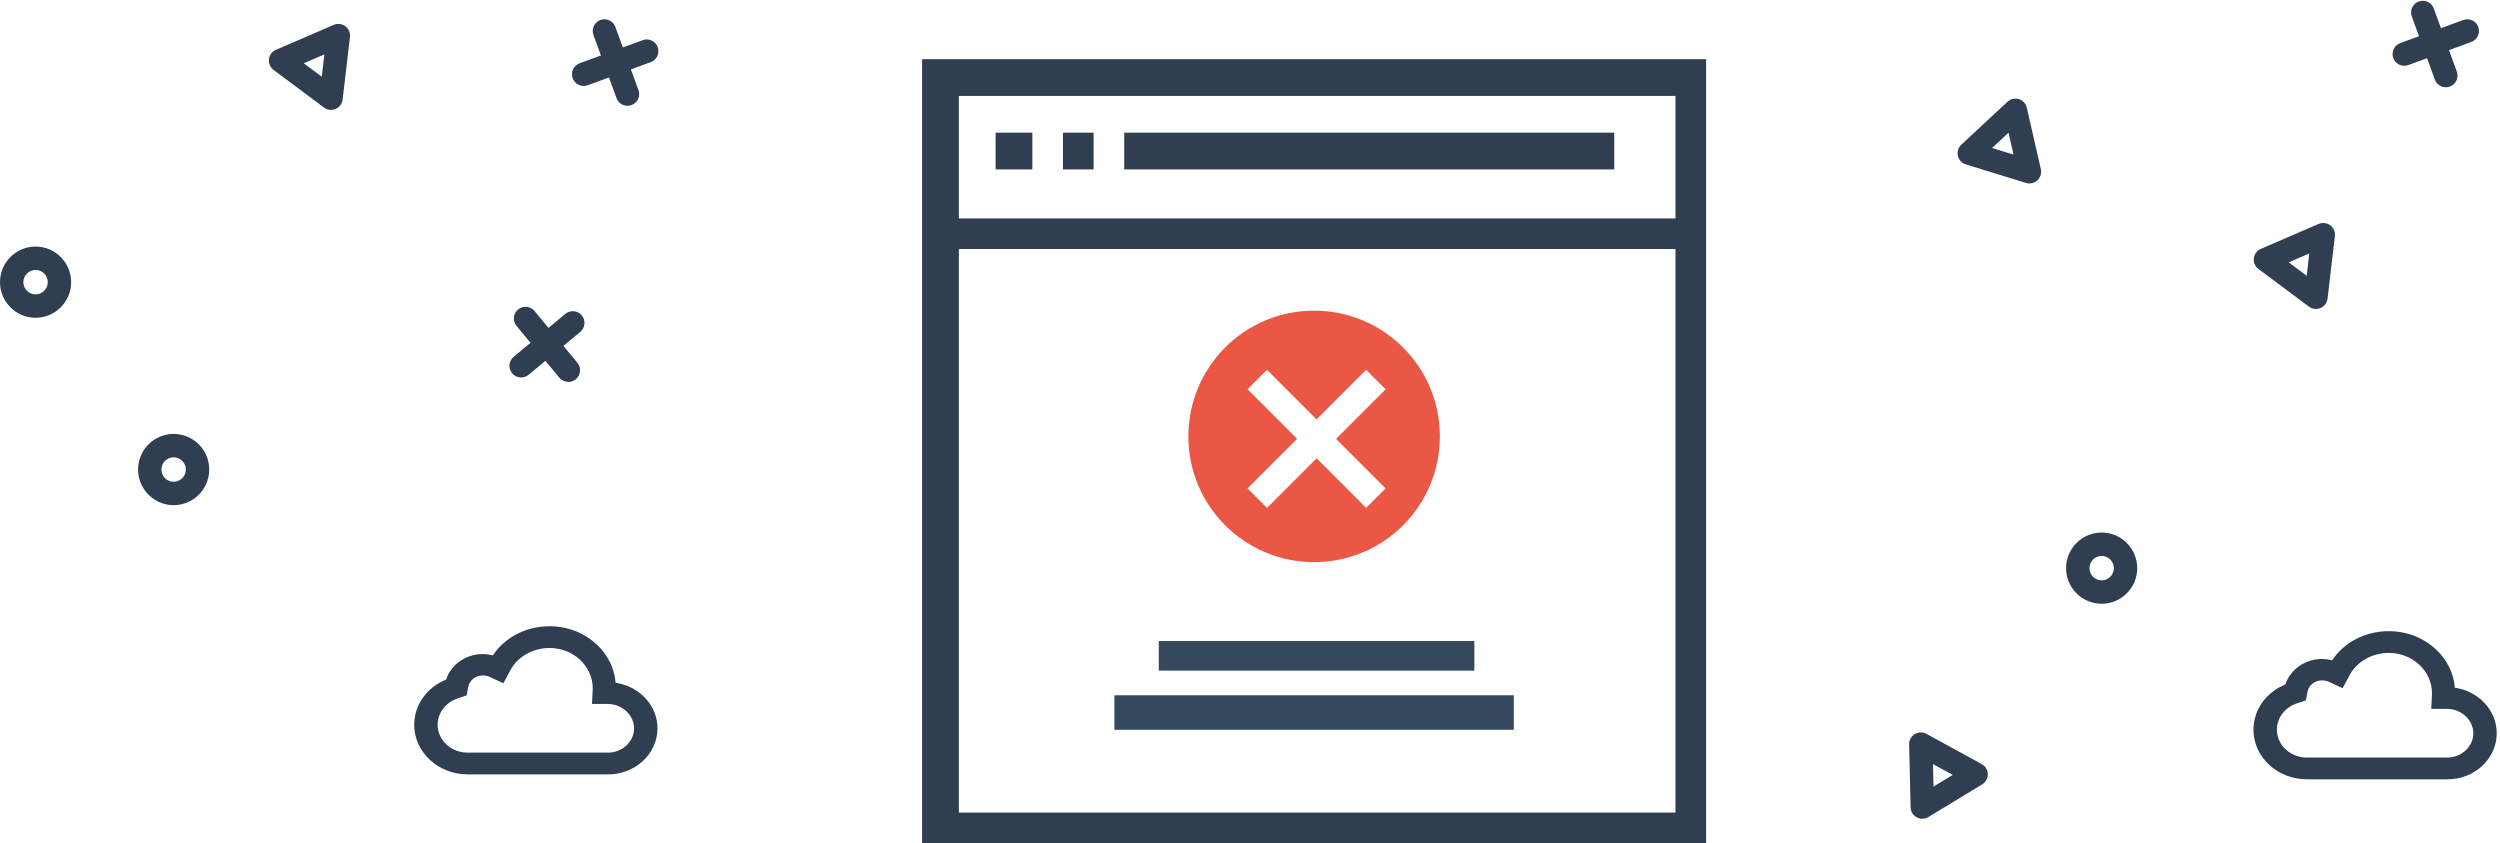 <?xml version="1.0" encoding="UTF-8"?>
<svg width="507px" height="171px" viewBox="0 0 507 171" version="1.1" xmlns="http://www.w3.org/2000/svg" xmlns:xlink="http://www.w3.org/1999/xlink">
    <!-- Generator: Sketch 59 (86127) - https://sketch.com -->
    <title>Page 1</title>
    <desc>Created with Sketch.</desc>
    <g id="Empty-screen-first-screen" stroke="none" stroke-width="1" fill="none" fill-rule="evenodd">
        <g id="Error-New-Copy-2" transform="translate(-925, -501)">
            <g id="Page-1" transform="translate(925, 501)">
                <g>
                    <path d="M97.907,136.98 C96.447,136.98 95.203,137.96 94.953,139.312 L94.648,141.02 L92.921,141.604 C90.414,142.399 88.751,144.557 88.751,146.985 C88.751,150.1 91.479,152.633 94.832,152.633 L123.275,152.633 C126.205,152.633 128.588,150.42 128.588,147.699 C128.588,145.024 126.155,142.764 123.275,142.764 L120.05,142.764 L120.21,139.77 L120.209,139.63 C120.209,135.066 116.274,131.411 111.437,131.411 C108.061,131.411 104.947,133.185 103.501,135.93 L102.083,138.56 L99.264,137.252 C98.841,137.077 98.376,136.98 97.907,136.98 M123.352,157.044 L94.832,157.044 C88.859,157.044 84,152.531 84,146.985 C84,142.979 86.567,139.388 90.475,137.807 C91.477,134.768 94.469,132.641 97.907,132.641 C98.652,132.641 99.339,132.761 99.937,132.923 C102.396,129.238 106.681,127 111.437,127 C115.074,127 118.487,128.323 121.044,130.728 C123.296,132.842 124.623,135.559 124.847,138.466 C129.652,139.17 133.338,143.042 133.338,147.699 C133.338,152.852 128.858,157.044 123.352,157.044" id="Fill-3-Copy" fill="#303E51"></path>
                    <path d="M35.218,92.746 C34.2,92.746 33.243,93.381 32.882,94.395 C32.426,95.682 33.101,97.101 34.387,97.558 C35.009,97.779 35.682,97.746 36.278,97.461 C36.874,97.177 37.325,96.678 37.547,96.055 L37.547,96.053 C37.768,95.43 37.733,94.757 37.451,94.16 C37.167,93.563 36.668,93.112 36.044,92.89 C35.771,92.793 35.492,92.746 35.218,92.746 M35.22,102.45 C34.406,102.45 33.588,102.311 32.799,102.029 C29.051,100.695 27.085,96.557 28.417,92.806 C29.75,89.051 33.886,87.082 37.631,88.419 C39.447,89.065 40.904,90.38 41.731,92.123 C42.559,93.864 42.659,95.825 42.013,97.644 C41.369,99.461 40.054,100.918 38.313,101.747 C37.33,102.215 36.278,102.45 35.22,102.45" id="Fill-20" fill="#303E51"></path>
                    <path d="M7.215,54.745 C5.85,54.745 4.739,55.857 4.739,57.222 C4.739,58.588 5.85,59.7 7.215,59.7 C8.579,59.7 9.69,58.588 9.69,57.222 C9.69,55.857 8.579,54.745 7.215,54.745 M7.215,64.445 C3.236,64.445 0,61.205 0,57.222 C0,53.24 3.236,50 7.215,50 C11.193,50 14.429,53.24 14.429,57.222 C14.429,61.205 11.193,64.445 7.215,64.445" id="Fill-21" fill="#303E51"></path>
                    <path d="M426.215,112.745 C424.85,112.745 423.739,113.857 423.739,115.222 C423.739,116.588 424.85,117.7 426.215,117.7 C427.579,117.7 428.69,116.588 428.69,115.222 C428.69,113.857 427.579,112.745 426.215,112.745 M426.215,122.445 C422.236,122.445 419,119.205 419,115.222 C419,111.24 422.236,108 426.215,108 C430.193,108 433.429,111.24 433.429,115.222 C433.429,119.205 430.193,122.445 426.215,122.445" id="Fill-21-Copy" fill="#303E51"></path>
                    <path d="M403.992,30.013 L408.348,31.357 L407.331,26.909 L403.992,30.013 Z M411.573,37.205 C411.339,37.205 411.104,37.171 410.875,37.101 L398.673,33.339 C397.864,33.09 397.248,32.426 397.06,31.6 C396.871,30.775 397.138,29.909 397.757,29.333 L407.115,20.634 C407.734,20.058 408.615,19.855 409.425,20.106 C410.236,20.355 410.849,21.019 411.038,21.845 L413.883,34.304 C414.072,35.132 413.806,35.995 413.186,36.571 C412.741,36.985 412.163,37.205 411.573,37.205 L411.573,37.205 Z" id="Fill-22" fill="#303E51"></path>
                    <path d="M61.602,12.831 L65.256,15.556 L65.788,11.026 L61.602,12.831 Z M67.132,22.288 C66.63,22.288 66.132,22.127 65.716,21.817 L55.478,14.181 C54.8,13.675 54.441,12.844 54.541,12.002 C54.639,11.16 55.179,10.434 55.957,10.099 L67.683,5.042 C68.456,4.707 69.357,4.812 70.036,5.318 C70.716,5.826 71.073,6.656 70.973,7.498 L69.486,20.191 C69.388,21.033 68.847,21.759 68.069,22.094 C67.768,22.223 67.45,22.288 67.132,22.288 L67.132,22.288 Z" id="Fill-23" fill="#303E51"></path>
                    <path d="M464.143,53.203 L467.797,55.928 L468.328,51.398 L464.143,53.203 Z M469.673,62.659 C469.171,62.659 468.672,62.499 468.257,62.189 L458.019,54.552 C457.34,54.046 456.982,53.216 457.081,52.374 C457.18,51.532 457.72,50.806 458.497,50.471 L470.223,45.413 C470.997,45.078 471.897,45.184 472.576,45.69 C473.256,46.197 473.613,47.028 473.514,47.87 L472.027,60.563 C471.928,61.405 471.387,62.131 470.61,62.466 C470.309,62.595 469.991,62.659 469.673,62.659 L469.673,62.659 Z" id="Fill-23-Copy" fill="#303E51"></path>
                    <path d="M392.078,157.983 L395.732,160.708 L396.263,156.177 L392.078,157.983 Z M397.608,167.439 C397.106,167.439 396.607,167.279 396.192,166.969 L385.954,159.332 C385.275,158.826 384.917,157.996 385.016,157.154 C385.115,156.312 385.655,155.586 386.432,155.251 L398.158,150.193 C398.932,149.858 399.832,149.964 400.511,150.47 C401.191,150.977 401.548,151.807 401.449,152.65 L399.962,165.343 C399.863,166.185 399.322,166.911 398.545,167.246 C398.244,167.375 397.926,167.439 397.608,167.439 L397.608,167.439 Z" id="Fill-23-Copy-2" fill="#303E51" transform="translate(393.233, 158.72) rotate(-68) translate(-393.233, -158.72) "></path>
                    <path d="M127.253,21.454 C126.287,21.454 125.38,20.857 125.027,19.895 L120.348,7.098 C119.899,5.866 120.53,4.503 121.759,4.053 C122.986,3.607 124.35,4.235 124.8,5.467 L129.479,18.264 C129.929,19.496 129.298,20.859 128.068,21.309 C127.799,21.406 127.525,21.454 127.253,21.454" id="Fill-24" fill="#303E51"></path>
                    <path d="M496.018,17.698 C495.052,17.698 494.145,17.102 493.792,16.14 L489.113,3.342 C488.664,2.11 489.295,0.748 490.524,0.298 C491.751,-0.149 493.115,0.479 493.565,1.711 L498.244,14.509 C498.694,15.741 498.063,17.103 496.833,17.553 C496.564,17.651 496.29,17.698 496.018,17.698" id="Fill-24-Copy" fill="#303E51"></path>
                    <path d="M118.371,17.43 C117.405,17.43 116.497,16.833 116.145,15.871 C115.695,14.642 116.327,13.278 117.556,12.828 L130.342,8.143 C131.569,7.698 132.932,8.325 133.382,9.557 C133.831,10.786 133.2,12.15 131.971,12.6 L119.186,17.285 C118.917,17.382 118.643,17.43 118.371,17.43" id="Fill-25" fill="#303E51"></path>
                    <path d="M487.586,13.339 C486.62,13.339 485.712,12.743 485.36,11.781 C484.91,10.551 485.542,9.188 486.771,8.738 L499.557,4.053 C500.784,3.607 502.147,4.235 502.597,5.466 C503.046,6.696 502.415,8.059 501.186,8.509 L488.401,13.194 C488.132,13.292 487.858,13.339 487.586,13.339" id="Fill-25-Copy" fill="#303E51"></path>
                    <path d="M115.27,77.451 C114.589,77.451 113.913,77.159 113.445,76.593 L104.755,66.103 C103.918,65.094 104.058,63.599 105.064,62.763 C106.072,61.925 107.568,62.065 108.402,63.074 L117.093,73.565 C117.93,74.573 117.79,76.068 116.782,76.905 C116.34,77.273 115.803,77.451 115.27,77.451" id="Fill-26" fill="#303E51"></path>
                    <path d="M105.685,76.556 C105.004,76.556 104.327,76.263 103.86,75.698 C103.023,74.69 103.163,73.194 104.171,72.358 L114.65,63.657 C115.656,62.821 117.151,62.959 117.986,63.969 C118.823,64.978 118.683,66.473 117.676,67.31 L107.197,76.009 C106.754,76.377 106.218,76.556 105.685,76.556" id="Fill-27" fill="#303E51"></path>
                    <path d="M470.907,137.98 C469.447,137.98 468.203,138.96 467.953,140.312 L467.648,142.02 L465.921,142.604 C463.414,143.399 461.751,145.557 461.751,147.985 C461.751,151.1 464.479,153.633 467.832,153.633 L496.275,153.633 C499.205,153.633 501.588,151.42 501.588,148.699 C501.588,146.024 499.155,143.764 496.275,143.764 L493.05,143.764 L493.21,140.77 L493.209,140.63 C493.209,136.066 489.274,132.411 484.437,132.411 C481.061,132.411 477.947,134.185 476.501,136.93 L475.083,139.56 L472.264,138.252 C471.841,138.077 471.376,137.98 470.907,137.98 M496.352,158.044 L467.832,158.044 C461.859,158.044 457,153.531 457,147.985 C457,143.979 459.567,140.388 463.475,138.807 C464.477,135.768 467.469,133.641 470.907,133.641 C471.652,133.641 472.339,133.761 472.937,133.923 C475.396,130.238 479.681,128 484.437,128 C488.074,128 491.487,129.323 494.044,131.728 C496.296,133.842 497.623,136.559 497.847,139.466 C502.652,140.17 506.338,144.042 506.338,148.699 C506.338,153.852 501.858,158.044 496.352,158.044" id="Fill-3-Copy-2" fill="#303E51"></path>
                    <path d="M194.453,164.789 L339.789,164.789 L339.789,50.508 L194.453,50.508 L194.453,164.789 Z M194.453,44.297 L339.789,44.297 L339.789,19.453 L194.453,19.453 L194.453,44.297 Z M187,171 L346,171 L346,12 L187,12 L187,171 Z M327.367,26.906 L327.367,34.359 L227.992,34.359 L227.992,26.906 L327.367,26.906 Z M209.359,26.906 L209.359,34.359 L201.906,34.359 L201.906,26.906 L209.359,26.906 Z M221.781,26.906 L221.781,34.359 L215.57,34.359 L215.57,26.906 L221.781,26.906 Z" id="Fill-20" fill="#303E51"></path>
                    <path d="M266.5,63 C252.399,63 241,74.398 241,88.5 C241,102.602 252.399,114 266.5,114 C280.601,114 292,102.602 292,88.5 C292,74.398 280.601,63 266.5,63 L266.5,63 Z M281,99.052 L277.052,103 L267,92.948 L256.948,103 L253,99.052 L263.052,89 L253,78.948 L256.948,75 L267,85.052 L277.052,75 L281,78.948 L270.948,89 L281,99.052 L281,99.052 Z" id="Shape" fill="#EA5744"></path>
                    <rect id="Rectangle-2" fill="#34495E" x="235" y="130" width="64" height="6"></rect>
                    <rect id="Rectangle-2-Copy" fill="#34495E" x="226" y="141" width="81" height="7"></rect>
                </g>
            </g>
        </g>
    </g>
</svg>